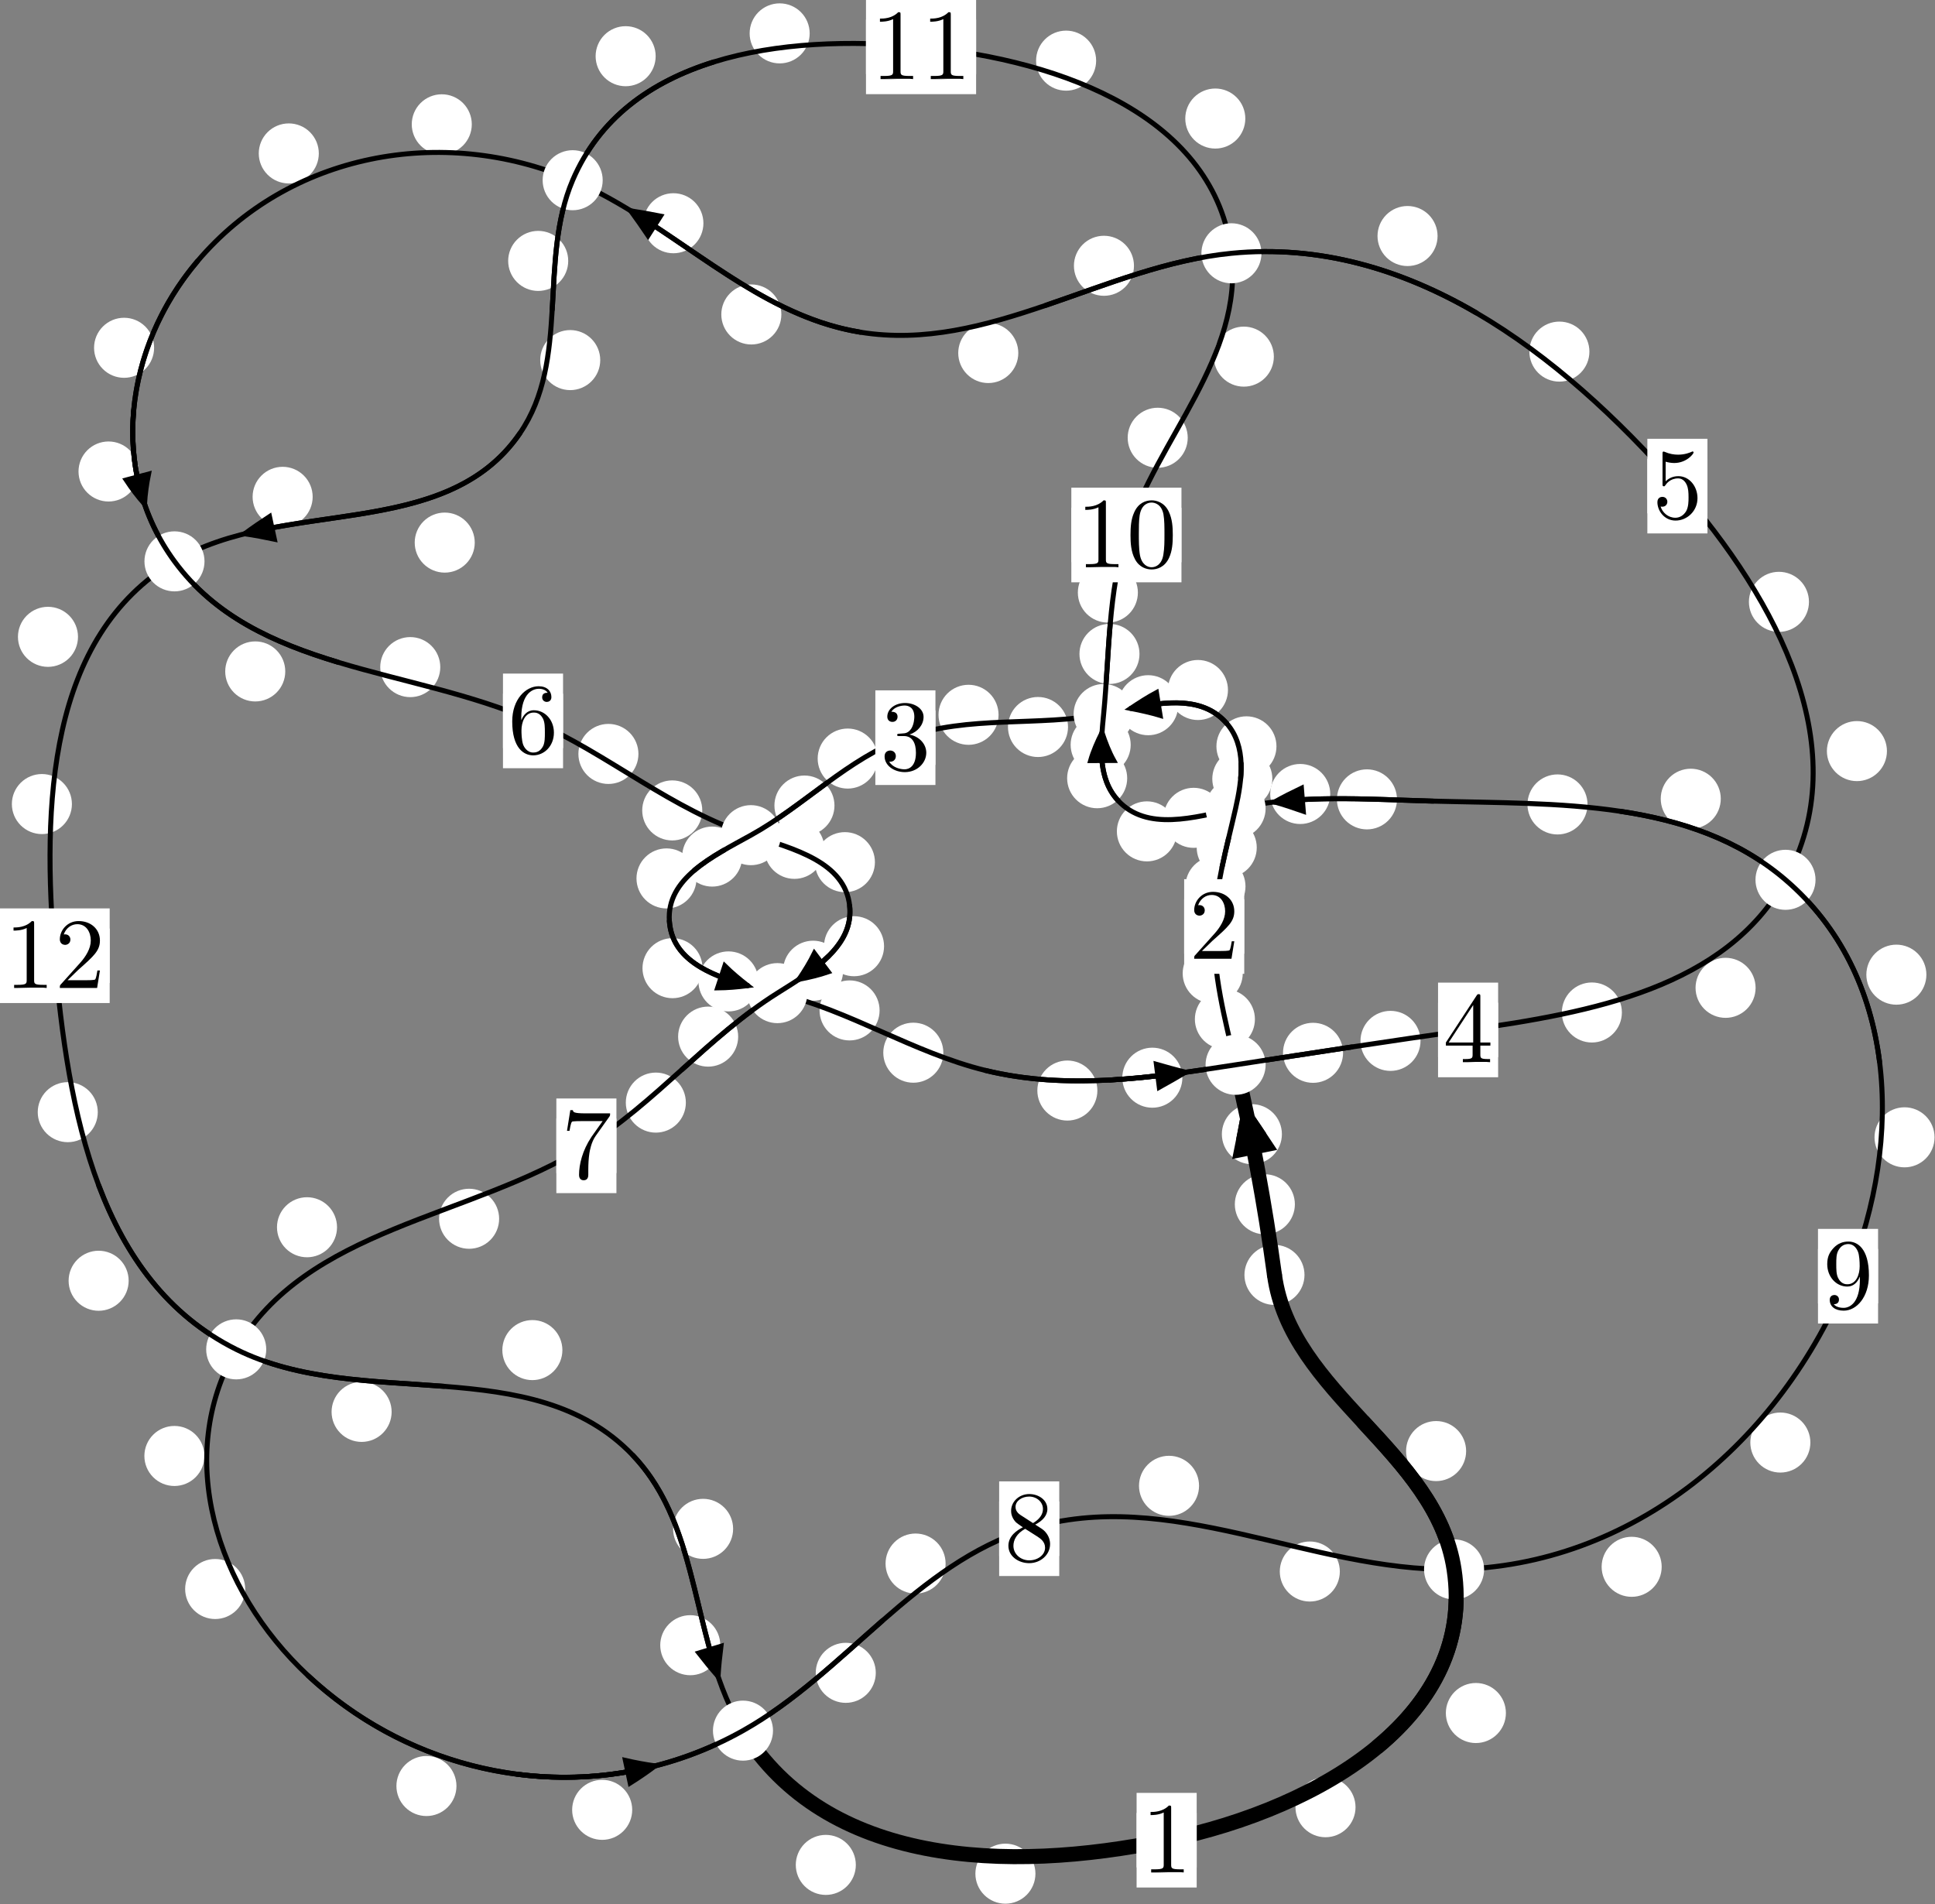 <?xml version="1.0"?>
<!-- Created by MetaPost 1.999 on 2021.07.06:0000 -->
<svg version="1.1" xmlns="http://www.w3.org/2000/svg" xmlns:xlink="http://www.w3.org/1999/xlink" width="192.623" height="189.559" viewBox="0 0 192.623 189.559">
<rect x="0" y="0" width="192.623" height="189.559" fill="#808080" stroke="none"/>
<!-- Original BoundingBox: -123.043396 -83.511154 69.579224 106.047775 -->
  <defs>
    <g transform="scale(0.01,0.01)" id="GLYPHcmr10_48">
      <path style="fill-rule: evenodd;" d="M460 -320C460 -400,455 -480,420 -554C374 -650,292 -666,250 -666C190 -666,117 -640,76 -547C44 -478,39 -400,39 -320C39 -245,43 -155,84 -79C127 2,200 22,249 22C303 22,379 1,423 -94C455 -163,460 -241,460 -320M249 -0C210 -0,151 -25,133 -121C122 -181,122 -273,122 -332C122 -396,122 -462,130 -516C149 -635,224 -644,249 -644C282 -644,348 -626,367 -527C377 -471,377 -395,377 -332C377 -257,377 -189,366 -125C351 -30,294 -0,249 -0"></path>
    </g>
    <g transform="scale(0.01,0.01)" id="GLYPHcmr10_49">
      <path style="fill-rule: evenodd;" d="M294 -640C294 -664,294 -666,271 -666C209 -602,121 -602,89 -602L89 -571C109 -571,168 -571,220 -597L220 -79C220 -43,217 -31,127 -31L95 -31L95 -0L257 -0L130 -3L217 -3L257 -3L297 -3L384 -3L419 -0L419 -31L387 -31C297 -31,294 -42,294 -79"></path>
    </g>
    <g transform="scale(0.01,0.01)" id="GLYPHcmr10_50">
      <path style="fill-rule: evenodd;" d="M127 -77L233 -180C389 -318,449 -372,449 -472C449 -586,359 -666,237 -666C124 -666,50 -574,50 -485C50 -429,100 -429,103 -429C120 -429,155 -441,155 -482C155 -508,137 -534,102 -534C94 -534,92 -534,89 -533C112 -598,166 -635,224 -635C315 -635,358 -554,358 -472C358 -392,308 -313,253 -251L61 -37C50 -26,50 -24,50 -0L421 -0L449 -174L424 -174C419 -144,412 -100,402 -85C395 -77,329 -77,307 -77"></path>
    </g>
    <g transform="scale(0.01,0.01)" id="GLYPHcmr10_51">
      <path style="fill-rule: evenodd;" d="M290 -352C372 -379,430 -449,430 -528C430 -610,342 -666,246 -666C145 -666,69 -606,69 -530C69 -497,91 -478,120 -478C151 -478,171 -500,171 -529C171 -579,124 -579,109 -579C140 -628,206 -641,242 -641C283 -641,338 -619,338 -529C338 -517,336 -459,310 -415C280 -367,246 -364,221 -363C213 -362,189 -360,182 -360C174 -359,167 -358,167 -348C167 -337,174 -337,191 -337L235 -337C317 -337,354 -269,354 -171C354 -35,285 -6,241 -6C198 -6,123 -23,88 -82C123 -77,154 -99,154 -137C154 -173,127 -193,98 -193C74 -193,42 -179,42 -135C42 -44,135 22,244 22C366 22,457 -69,457 -171C457 -253,394 -331,290 -352"></path>
    </g>
    <g transform="scale(0.01,0.01)" id="GLYPHcmr10_52">
      <path style="fill-rule: evenodd;" d="M294 -165L294 -78C294 -42,292 -31,218 -31L197 -31L197 -0L332 -0L238 -3L290 -3L332 -3L374 -3L427 -3L468 -0L468 -31L447 -31C373 -31,371 -42,371 -78L371 -165L471 -165L471 -196L371 -196L371 -651C371 -671,371 -677,355 -677C346 -677,343 -677,335 -665L28 -196L28 -165M300 -196L56 -196L300 -569"></path>
    </g>
    <g transform="scale(0.01,0.01)" id="GLYPHcmr10_53">
      <path style="fill-rule: evenodd;" d="M449 -201C449 -320,367 -420,259 -420C211 -420,168 -404,132 -369L132 -564C152 -558,185 -551,217 -551C340 -551,410 -642,410 -655C410 -661,407 -666,400 -666C399 -666,397 -666,392 -663C372 -654,323 -634,256 -634C216 -634,170 -641,123 -662C115 -665,113 -665,111 -665C101 -665,101 -657,101 -641L101 -345C101 -327,101 -319,115 -319C122 -319,124 -322,128 -328C139 -344,176 -398,257 -398C309 -398,334 -352,342 -334C358 -297,360 -258,360 -208C360 -173,360 -113,336 -71C312 -32,275 -6,229 -6C156 -6,99 -59,82 -118C85 -117,88 -116,99 -116C132 -116,149 -141,149 -165C149 -189,132 -214,99 -214C85 -214,50 -207,50 -161C50 -75,119 22,231 22C347 22,449 -74,449 -201"></path>
    </g>
    <g transform="scale(0.01,0.01)" id="GLYPHcmr10_54">
      <path style="fill-rule: evenodd;" d="M132 -328L132 -352C132 -605,256 -641,307 -641C331 -641,373 -635,395 -601C380 -601,340 -601,340 -556C340 -525,364 -510,386 -510C402 -510,432 -519,432 -558C432 -618,388 -666,305 -666C177 -666,42 -537,42 -316C42 -49,158 22,251 22C362 22,457 -72,457 -204C457 -331,368 -427,257 -427C189 -427,152 -376,132 -328M251 -6C188 -6,158 -66,152 -81C134 -128,134 -208,134 -226C134 -304,166 -404,256 -404C272 -404,318 -404,349 -342C367 -305,367 -254,367 -205C367 -157,367 -107,350 -71C320 -11,274 -6,251 -6"></path>
    </g>
    <g transform="scale(0.01,0.01)" id="GLYPHcmr10_55">
      <path style="fill-rule: evenodd;" d="M476 -609C485 -621,485 -623,485 -644L242 -644C120 -644,118 -657,114 -676L89 -676L56 -470L81 -470C84 -486,93 -549,106 -561C113 -567,191 -567,204 -567L411 -567C400 -551,321 -442,299 -409C209 -274,176 -135,176 -33C176 -23,176 22,222 22C268 22,268 -23,268 -33L268 -84C268 -139,271 -194,279 -248C283 -271,297 -357,341 -419"></path>
    </g>
    <g transform="scale(0.01,0.01)" id="GLYPHcmr10_56">
      <path style="fill-rule: evenodd;" d="M163 -457C117 -487,113 -521,113 -538C113 -599,178 -641,249 -641C322 -641,386 -589,386 -517C386 -460,347 -412,287 -377M309 -362C381 -399,430 -451,430 -517C430 -609,341 -666,250 -666C150 -666,69 -592,69 -499C69 -481,71 -436,113 -389C124 -377,161 -352,186 -335C128 -306,42 -250,42 -151C42 -45,144 22,249 22C362 22,457 -61,457 -168C457 -204,446 -249,408 -291C389 -312,373 -322,309 -362M209 -320L332 -242C360 -223,407 -193,407 -132C407 -58,332 -6,250 -6C164 -6,92 -68,92 -151C92 -209,124 -273,209 -320"></path>
    </g>
    <g transform="scale(0.01,0.01)" id="GLYPHcmr10_57">
      <path style="fill-rule: evenodd;" d="M367 -318L367 -286C367 -52,263 -6,205 -6C188 -6,134 -8,107 -42C151 -42,159 -71,159 -88C159 -119,135 -134,113 -134C97 -134,67 -125,67 -86C67 -19,121 22,206 22C335 22,457 -114,457 -329C457 -598,342 -666,253 -666C198 -666,149 -648,106 -603C65 -558,42 -516,42 -441C42 -316,130 -218,242 -218C303 -218,344 -260,367 -318M243 -241C227 -241,181 -241,150 -304C132 -341,132 -391,132 -440C132 -494,132 -541,153 -578C180 -628,218 -641,253 -641C299 -641,332 -607,349 -562C361 -530,365 -467,365 -421C365 -338,331 -241,243 -241"></path>
    </g>
  </defs>
  <path d="M128.901 119.887C128.901 119.094,128.586 118.334,128.025 117.773C127.465 117.213,126.705 116.898,125.912 116.898C125.119 116.898,124.359 117.213,123.799 117.773C123.238 118.334,122.923 119.094,122.923 119.887C122.923 120.679,123.238 121.44,123.799 122C124.359 122.56,125.119 122.875,125.912 122.875C126.705 122.875,127.465 122.56,128.025 122C128.586 121.44,128.901 120.679,128.901 119.887Z" style="fill: rgb(100%,100%,100%);stroke: none;"></path>
  <path d="M129.858 126.916C129.858 126.124,129.543 125.363,128.982 124.803C128.422 124.242,127.662 123.927,126.869 123.927C126.076 123.927,125.316 124.242,124.756 124.803C124.195 125.363,123.88 126.124,123.88 126.916C123.88 127.709,124.195 128.469,124.756 129.03C125.316 129.59,126.076 129.905,126.869 129.905C127.662 129.905,128.422 129.59,128.982 129.03C129.543 128.469,129.858 127.709,129.858 126.916Z" style="fill: rgb(100%,100%,100%);stroke: none;"></path>
  <path d="M124.923 101.459C124.923 100.667,124.608 99.906,124.048 99.346C123.487 98.786,122.727 98.471,121.934 98.471C121.142 98.471,120.382 98.786,119.821 99.346C119.261 99.906,118.946 100.667,118.946 101.459C118.946 102.252,119.261 103.012,119.821 103.573C120.382 104.133,121.142 104.448,121.934 104.448C122.727 104.448,123.487 104.133,124.048 103.573C124.608 103.012,124.923 102.252,124.923 101.459Z" style="fill: rgb(100%,100%,100%);stroke: none;"></path>
  <path d="M127.61 112.907C127.61 112.114,127.295 111.354,126.734 110.793C126.174 110.233,125.413 109.918,124.621 109.918C123.828 109.918,123.068 110.233,122.507 110.793C121.947 111.354,121.632 112.114,121.632 112.907C121.632 113.699,121.947 114.46,122.507 115.02C123.068 115.581,123.828 115.895,124.621 115.895C125.413 115.895,126.174 115.581,126.734 115.02C127.295 114.46,127.61 113.699,127.61 112.907Z" style="fill: rgb(100%,100%,100%);stroke: none;"></path>
  <path d="M123.985 88.239C123.985 87.446,123.67 86.686,123.11 86.125C122.549 85.565,121.789 85.25,120.996 85.25C120.204 85.25,119.444 85.565,118.883 86.125C118.323 86.686,118.008 87.446,118.008 88.239C118.008 89.031,118.323 89.791,118.883 90.352C119.444 90.912,120.204 91.227,120.996 91.227C121.789 91.227,122.549 90.912,123.11 90.352C123.67 89.791,123.985 89.031,123.985 88.239Z" style="fill: rgb(100%,100%,100%);stroke: none;"></path>
  <path d="M123.711 96.9C123.711 96.108,123.396 95.347,122.835 94.787C122.275 94.226,121.515 93.912,120.722 93.912C119.929 93.912,119.169 94.226,118.609 94.787C118.048 95.347,117.733 96.108,117.733 96.9C117.733 97.693,118.048 98.453,118.609 99.014C119.169 99.574,119.929 99.889,120.722 99.889C121.515 99.889,122.275 99.574,122.835 99.014C123.396 98.453,123.711 97.693,123.711 96.9Z" style="fill: rgb(100%,100%,100%);stroke: none;"></path>
  <path d="M126.657 77.532C126.657 76.739,126.342 75.979,125.782 75.419C125.221 74.858,124.461 74.543,123.669 74.543C122.876 74.543,122.116 74.858,121.555 75.419C120.995 75.979,120.68 76.739,120.68 77.532C120.68 78.325,120.995 79.085,121.555 79.645C122.116 80.206,122.876 80.521,123.669 80.521C124.461 80.521,125.221 80.206,125.782 79.645C126.342 79.085,126.657 78.325,126.657 77.532Z" style="fill: rgb(100%,100%,100%);stroke: none;"></path>
  <path d="M125.106 84.371C125.106 83.579,124.791 82.819,124.23 82.258C123.67 81.698,122.91 81.383,122.117 81.383C121.324 81.383,120.564 81.698,120.004 82.258C119.443 82.819,119.128 83.579,119.128 84.371C119.128 85.164,119.443 85.924,120.004 86.485C120.564 87.045,121.324 87.36,122.117 87.36C122.91 87.36,123.67 87.045,124.23 86.485C124.791 85.924,125.106 85.164,125.106 84.371Z" style="fill: rgb(100%,100%,100%);stroke: none;"></path>
  <path d="M122.24 68.689C122.24 67.896,121.925 67.136,121.364 66.575C120.804 66.015,120.043 65.7,119.251 65.7C118.458 65.7,117.698 66.015,117.137 66.575C116.577 67.136,116.262 67.896,116.262 68.689C116.262 69.481,116.577 70.241,117.137 70.802C117.698 71.362,118.458 71.677,119.251 71.677C120.043 71.677,120.804 71.362,121.364 70.802C121.925 70.241,122.24 69.481,122.24 68.689Z" style="fill: rgb(100%,100%,100%);stroke: none;"></path>
  <path d="M127.068 74.297C127.068 73.504,126.753 72.744,126.193 72.183C125.632 71.623,124.872 71.308,124.08 71.308C123.287 71.308,122.527 71.623,121.966 72.183C121.406 72.744,121.091 73.504,121.091 74.297C121.091 75.089,121.406 75.849,121.966 76.41C122.527 76.97,123.287 77.285,124.08 77.285C124.872 77.285,125.632 76.97,126.193 76.41C126.753 75.849,127.068 75.089,127.068 74.297Z" style="fill: rgb(100%,100%,100%);stroke: none;"></path>
  <path d="M106.318 72.373C106.318 71.58,106.003 70.82,105.443 70.259C104.882 69.699,104.122 69.384,103.329 69.384C102.537 69.384,101.777 69.699,101.216 70.259C100.656 70.82,100.341 71.58,100.341 72.373C100.341 73.165,100.656 73.925,101.216 74.486C101.777 75.046,102.537 75.361,103.329 75.361C104.122 75.361,104.882 75.046,105.443 74.486C106.003 73.925,106.318 73.165,106.318 72.373Z" style="fill: rgb(100%,100%,100%);stroke: none;"></path>
  <path d="M117.286 70.203C117.286 69.41,116.971 68.65,116.41 68.09C115.85 67.529,115.09 67.214,114.297 67.214C113.504 67.214,112.744 67.529,112.184 68.09C111.623 68.65,111.308 69.41,111.308 70.203C111.308 70.996,111.623 71.756,112.184 72.316C112.744 72.877,113.504 73.192,114.297 73.192C115.09 73.192,115.85 72.877,116.41 72.316C116.971 71.756,117.286 70.996,117.286 70.203Z" style="fill: rgb(100%,100%,100%);stroke: none;"></path>
  <path d="M87.374 75.515C87.374 74.722,87.059 73.962,86.499 73.401C85.938 72.841,85.178 72.526,84.386 72.526C83.593 72.526,82.833 72.841,82.272 73.401C81.712 73.962,81.397 74.722,81.397 75.515C81.397 76.307,81.712 77.067,82.272 77.628C82.833 78.188,83.593 78.503,84.386 78.503C85.178 78.503,85.938 78.188,86.499 77.628C87.059 77.067,87.374 76.307,87.374 75.515Z" style="fill: rgb(100%,100%,100%);stroke: none;"></path>
  <path d="M99.403 71.157C99.403 70.365,99.088 69.605,98.528 69.044C97.967 68.484,97.207 68.169,96.415 68.169C95.622 68.169,94.862 68.484,94.301 69.044C93.741 69.605,93.426 70.365,93.426 71.157C93.426 71.95,93.741 72.71,94.301 73.271C94.862 73.831,95.622 74.146,96.415 74.146C97.207 74.146,97.967 73.831,98.528 73.271C99.088 72.71,99.403 71.95,99.403 71.157Z" style="fill: rgb(100%,100%,100%);stroke: none;"></path>
  <path d="M73.885 85.271C73.885 84.479,73.57 83.718,73.01 83.158C72.45 82.597,71.689 82.283,70.897 82.283C70.104 82.283,69.344 82.597,68.783 83.158C68.223 83.718,67.908 84.479,67.908 85.271C67.908 86.064,68.223 86.824,68.783 87.385C69.344 87.945,70.104 88.26,70.897 88.26C71.689 88.26,72.45 87.945,73.01 87.385C73.57 86.824,73.885 86.064,73.885 85.271Z" style="fill: rgb(100%,100%,100%);stroke: none;"></path>
  <path d="M83.069 80.192C83.069 79.399,82.754 78.639,82.193 78.079C81.633 77.518,80.873 77.203,80.08 77.203C79.287 77.203,78.527 77.518,77.967 78.079C77.406 78.639,77.091 79.399,77.091 80.192C77.091 80.985,77.406 81.745,77.967 82.305C78.527 82.866,79.287 83.181,80.08 83.181C80.873 83.181,81.633 82.866,82.193 82.305C82.754 81.745,83.069 80.985,83.069 80.192Z" style="fill: rgb(100%,100%,100%);stroke: none;"></path>
  <path d="M69.935 96.381C69.935 95.588,69.62 94.828,69.06 94.267C68.499 93.707,67.739 93.392,66.947 93.392C66.154 93.392,65.394 93.707,64.833 94.267C64.273 94.828,63.958 95.588,63.958 96.381C63.958 97.173,64.273 97.933,64.833 98.494C65.394 99.054,66.154 99.369,66.947 99.369C67.739 99.369,68.499 99.054,69.06 98.494C69.62 97.933,69.935 97.173,69.935 96.381Z" style="fill: rgb(100%,100%,100%);stroke: none;"></path>
  <path d="M69.338 87.446C69.338 86.653,69.023 85.893,68.462 85.333C67.902 84.772,67.142 84.457,66.349 84.457C65.556 84.457,64.796 84.772,64.236 85.333C63.675 85.893,63.36 86.653,63.36 87.446C63.36 88.239,63.675 88.999,64.236 89.559C64.796 90.12,65.556 90.435,66.349 90.435C67.142 90.435,67.902 90.12,68.462 89.559C69.023 88.999,69.338 88.239,69.338 87.446Z" style="fill: rgb(100%,100%,100%);stroke: none;"></path>
  <path d="M87.561 100.586C87.561 99.793,87.246 99.033,86.686 98.472C86.125 97.912,85.365 97.597,84.572 97.597C83.78 97.597,83.02 97.912,82.459 98.472C81.899 99.033,81.584 99.793,81.584 100.586C81.584 101.378,81.899 102.139,82.459 102.699C83.02 103.26,83.78 103.574,84.572 103.574C85.365 103.574,86.125 103.26,86.686 102.699C87.246 102.139,87.561 101.378,87.561 100.586Z" style="fill: rgb(100%,100%,100%);stroke: none;"></path>
  <path d="M75.505 97.698C75.505 96.906,75.19 96.145,74.63 95.585C74.07 95.025,73.309 94.71,72.517 94.71C71.724 94.71,70.964 95.025,70.403 95.585C69.843 96.145,69.528 96.906,69.528 97.698C69.528 98.491,69.843 99.251,70.403 99.812C70.964 100.372,71.724 100.687,72.517 100.687C73.309 100.687,74.07 100.372,74.63 99.812C75.19 99.251,75.505 98.491,75.505 97.698Z" style="fill: rgb(100%,100%,100%);stroke: none;"></path>
  <path d="M109.241 108.563C109.241 107.77,108.926 107.01,108.366 106.45C107.805 105.889,107.045 105.574,106.252 105.574C105.46 105.574,104.7 105.889,104.139 106.45C103.579 107.01,103.264 107.77,103.264 108.563C103.264 109.356,103.579 110.116,104.139 110.676C104.7 111.237,105.46 111.552,106.252 111.552C107.045 111.552,107.805 111.237,108.366 110.676C108.926 110.116,109.241 109.356,109.241 108.563Z" style="fill: rgb(100%,100%,100%);stroke: none;"></path>
  <path d="M93.906 104.796C93.906 104.003,93.591 103.243,93.03 102.682C92.47 102.122,91.71 101.807,90.917 101.807C90.124 101.807,89.364 102.122,88.804 102.682C88.243 103.243,87.928 104.003,87.928 104.796C87.928 105.588,88.243 106.349,88.804 106.909C89.364 107.469,90.124 107.784,90.917 107.784C91.71 107.784,92.47 107.469,93.03 106.909C93.591 106.349,93.906 105.588,93.906 104.796Z" style="fill: rgb(100%,100%,100%);stroke: none;"></path>
  <path d="M133.698 104.806C133.698 104.014,133.383 103.253,132.822 102.693C132.262 102.132,131.502 101.818,130.709 101.818C129.916 101.818,129.156 102.132,128.596 102.693C128.035 103.253,127.72 104.014,127.72 104.806C127.72 105.599,128.035 106.359,128.596 106.92C129.156 107.48,129.916 107.795,130.709 107.795C131.502 107.795,132.262 107.48,132.822 106.92C133.383 106.359,133.698 105.599,133.698 104.806Z" style="fill: rgb(100%,100%,100%);stroke: none;"></path>
  <path d="M117.701 107.283C117.701 106.491,117.386 105.731,116.825 105.17C116.265 104.61,115.505 104.295,114.712 104.295C113.919 104.295,113.159 104.61,112.599 105.17C112.038 105.731,111.723 106.491,111.723 107.283C111.723 108.076,112.038 108.836,112.599 109.397C113.159 109.957,113.919 110.272,114.712 110.272C115.505 110.272,116.265 109.957,116.825 109.397C117.386 108.836,117.701 108.076,117.701 107.283Z" style="fill: rgb(100%,100%,100%);stroke: none;"></path>
  <path d="M161.454 100.792C161.454 99.999,161.139 99.239,160.579 98.679C160.018 98.118,159.258 97.803,158.465 97.803C157.673 97.803,156.912 98.118,156.352 98.679C155.791 99.239,155.476 99.999,155.476 100.792C155.476 101.585,155.791 102.345,156.352 102.905C156.912 103.466,157.673 103.781,158.465 103.781C159.258 103.781,160.018 103.466,160.579 102.905C161.139 102.345,161.454 101.585,161.454 100.792Z" style="fill: rgb(100%,100%,100%);stroke: none;"></path>
  <path d="M141.408 103.619C141.408 102.826,141.093 102.066,140.533 101.505C139.972 100.945,139.212 100.63,138.419 100.63C137.627 100.63,136.866 100.945,136.306 101.505C135.745 102.066,135.431 102.826,135.431 103.619C135.431 104.411,135.745 105.171,136.306 105.732C136.866 106.292,137.627 106.607,138.419 106.607C139.212 106.607,139.972 106.292,140.533 105.732C141.093 105.171,141.408 104.411,141.408 103.619Z" style="fill: rgb(100%,100%,100%);stroke: none;"></path>
  <path d="M187.839 74.771C187.839 73.978,187.524 73.218,186.963 72.658C186.403 72.097,185.643 71.782,184.85 71.782C184.057 71.782,183.297 72.097,182.737 72.658C182.176 73.218,181.861 73.978,181.861 74.771C181.861 75.564,182.176 76.324,182.737 76.884C183.297 77.445,184.057 77.76,184.85 77.76C185.643 77.76,186.403 77.445,186.963 76.884C187.524 76.324,187.839 75.564,187.839 74.771Z" style="fill: rgb(100%,100%,100%);stroke: none;"></path>
  <path d="M174.764 98.338C174.764 97.545,174.449 96.785,173.889 96.224C173.328 95.664,172.568 95.349,171.775 95.349C170.983 95.349,170.223 95.664,169.662 96.224C169.102 96.785,168.787 97.545,168.787 98.338C168.787 99.13,169.102 99.89,169.662 100.451C170.223 101.011,170.983 101.326,171.775 101.326C172.568 101.326,173.328 101.011,173.889 100.451C174.449 99.89,174.764 99.13,174.764 98.338Z" style="fill: rgb(100%,100%,100%);stroke: none;"></path>
  <path d="M158.221 35.003C158.221 34.21,157.906 33.45,157.346 32.889C156.785 32.329,156.025 32.014,155.233 32.014C154.44 32.014,153.68 32.329,153.119 32.889C152.559 33.45,152.244 34.21,152.244 35.003C152.244 35.795,152.559 36.555,153.119 37.116C153.68 37.676,154.44 37.991,155.233 37.991C156.025 37.991,156.785 37.676,157.346 37.116C157.906 36.555,158.221 35.795,158.221 35.003Z" style="fill: rgb(100%,100%,100%);stroke: none;"></path>
  <path d="M180.077 59.912C180.077 59.12,179.762 58.359,179.201 57.799C178.641 57.238,177.881 56.923,177.088 56.923C176.295 56.923,175.535 57.238,174.975 57.799C174.414 58.359,174.099 59.12,174.099 59.912C174.099 60.705,174.414 61.465,174.975 62.026C175.535 62.586,176.295 62.901,177.088 62.901C177.881 62.901,178.641 62.586,179.201 62.026C179.762 61.465,180.077 60.705,180.077 59.912Z" style="fill: rgb(100%,100%,100%);stroke: none;"></path>
  <path d="M112.883 26.459C112.883 25.666,112.568 24.906,112.008 24.345C111.447 23.785,110.687 23.47,109.894 23.47C109.102 23.47,108.341 23.785,107.781 24.345C107.22 24.906,106.906 25.666,106.906 26.459C106.906 27.251,107.22 28.012,107.781 28.572C108.341 29.133,109.102 29.447,109.894 29.447C110.687 29.447,111.447 29.133,112.008 28.572C112.568 28.012,112.883 27.251,112.883 26.459Z" style="fill: rgb(100%,100%,100%);stroke: none;"></path>
  <path d="M143.105 23.497C143.105 22.704,142.79 21.944,142.229 21.383C141.669 20.823,140.908 20.508,140.116 20.508C139.323 20.508,138.563 20.823,138.002 21.383C137.442 21.944,137.127 22.704,137.127 23.497C137.127 24.289,137.442 25.049,138.002 25.61C138.563 26.17,139.323 26.485,140.116 26.485C140.908 26.485,141.669 26.17,142.229 25.61C142.79 25.049,143.105 24.289,143.105 23.497Z" style="fill: rgb(100%,100%,100%);stroke: none;"></path>
  <path d="M77.782 31.304C77.782 30.512,77.467 29.752,76.906 29.191C76.346 28.631,75.586 28.316,74.793 28.316C74 28.316,73.24 28.631,72.68 29.191C72.119 29.752,71.804 30.512,71.804 31.304C71.804 32.097,72.119 32.857,72.68 33.418C73.24 33.978,74 34.293,74.793 34.293C75.586 34.293,76.346 33.978,76.906 33.418C77.467 32.857,77.782 32.097,77.782 31.304Z" style="fill: rgb(100%,100%,100%);stroke: none;"></path>
  <path d="M101.368 35.143C101.368 34.35,101.053 33.59,100.492 33.029C99.932 32.469,99.172 32.154,98.379 32.154C97.586 32.154,96.826 32.469,96.266 33.029C95.705 33.59,95.39 34.35,95.39 35.143C95.39 35.935,95.705 36.696,96.266 37.256C96.826 37.817,97.586 38.132,98.379 38.132C99.172 38.132,99.932 37.817,100.492 37.256C101.053 36.696,101.368 35.935,101.368 35.143Z" style="fill: rgb(100%,100%,100%);stroke: none;"></path>
  <path d="M46.966 12.375C46.966 11.582,46.651 10.822,46.091 10.261C45.53 9.701,44.77 9.386,43.978 9.386C43.185 9.386,42.425 9.701,41.864 10.261C41.304 10.822,40.989 11.582,40.989 12.375C40.989 13.167,41.304 13.928,41.864 14.488C42.425 15.049,43.185 15.364,43.978 15.364C44.77 15.364,45.53 15.049,46.091 14.488C46.651 13.928,46.966 13.167,46.966 12.375Z" style="fill: rgb(100%,100%,100%);stroke: none;"></path>
  <path d="M70.023 22.223C70.023 21.431,69.708 20.671,69.148 20.11C68.587 19.55,67.827 19.235,67.034 19.235C66.242 19.235,65.482 19.55,64.921 20.11C64.361 20.671,64.046 21.431,64.046 22.223C64.046 23.016,64.361 23.776,64.921 24.337C65.482 24.897,66.242 25.212,67.034 25.212C67.827 25.212,68.587 24.897,69.148 24.337C69.708 23.776,70.023 23.016,70.023 22.223Z" style="fill: rgb(100%,100%,100%);stroke: none;"></path>
  <path d="M15.341 34.622C15.341 33.829,15.027 33.069,14.466 32.509C13.906 31.948,13.145 31.633,12.353 31.633C11.56 31.633,10.8 31.948,10.239 32.509C9.679 33.069,9.364 33.829,9.364 34.622C9.364 35.415,9.679 36.175,10.239 36.735C10.8 37.296,11.56 37.611,12.353 37.611C13.145 37.611,13.906 37.296,14.466 36.735C15.027 36.175,15.341 35.415,15.341 34.622Z" style="fill: rgb(100%,100%,100%);stroke: none;"></path>
  <path d="M31.737 15.274C31.737 14.481,31.422 13.721,30.861 13.16C30.301 12.6,29.541 12.285,28.748 12.285C27.955 12.285,27.195 12.6,26.635 13.16C26.074 13.721,25.759 14.481,25.759 15.274C25.759 16.066,26.074 16.827,26.635 17.387C27.195 17.947,27.955 18.262,28.748 18.262C29.541 18.262,30.301 17.947,30.861 17.387C31.422 16.827,31.737 16.066,31.737 15.274Z" style="fill: rgb(100%,100%,100%);stroke: none;"></path>
  <path d="M28.397 66.84C28.397 66.047,28.083 65.287,27.522 64.727C26.962 64.166,26.201 63.851,25.409 63.851C24.616 63.851,23.856 64.166,23.295 64.727C22.735 65.287,22.42 66.047,22.42 66.84C22.42 67.633,22.735 68.393,23.295 68.953C23.856 69.514,24.616 69.829,25.409 69.829C26.201 69.829,26.962 69.514,27.522 68.953C28.083 68.393,28.397 67.633,28.397 66.84Z" style="fill: rgb(100%,100%,100%);stroke: none;"></path>
  <path d="M13.794 46.936C13.794 46.144,13.479 45.384,12.918 44.823C12.358 44.263,11.598 43.948,10.805 43.948C10.012 43.948,9.252 44.263,8.692 44.823C8.131 45.384,7.816 46.144,7.816 46.936C7.816 47.729,8.131 48.489,8.692 49.05C9.252 49.61,10.012 49.925,10.805 49.925C11.598 49.925,12.358 49.61,12.918 49.05C13.479 48.489,13.794 47.729,13.794 46.936Z" style="fill: rgb(100%,100%,100%);stroke: none;"></path>
  <path d="M63.554 75.053C63.554 74.261,63.239 73.5,62.679 72.94C62.118 72.379,61.358 72.064,60.565 72.064C59.773 72.064,59.013 72.379,58.452 72.94C57.892 73.5,57.577 74.261,57.577 75.053C57.577 75.846,57.892 76.606,58.452 77.167C59.013 77.727,59.773 78.042,60.565 78.042C61.358 78.042,62.118 77.727,62.679 77.167C63.239 76.606,63.554 75.846,63.554 75.053Z" style="fill: rgb(100%,100%,100%);stroke: none;"></path>
  <path d="M43.828 66.41C43.828 65.617,43.514 64.857,42.953 64.297C42.393 63.736,41.632 63.421,40.84 63.421C40.047 63.421,39.287 63.736,38.726 64.297C38.166 64.857,37.851 65.617,37.851 66.41C37.851 67.203,38.166 67.963,38.726 68.523C39.287 69.084,40.047 69.399,40.84 69.399C41.632 69.399,42.393 69.084,42.953 68.523C43.514 67.963,43.828 67.203,43.828 66.41Z" style="fill: rgb(100%,100%,100%);stroke: none;"></path>
  <path d="M82.071 84.502C82.071 83.71,81.756 82.95,81.196 82.389C80.635 81.829,79.875 81.514,79.083 81.514C78.29 81.514,77.53 81.829,76.969 82.389C76.409 82.95,76.094 83.71,76.094 84.502C76.094 85.295,76.409 86.055,76.969 86.616C77.53 87.176,78.29 87.491,79.083 87.491C79.875 87.491,80.635 87.176,81.196 86.616C81.756 86.055,82.071 85.295,82.071 84.502Z" style="fill: rgb(100%,100%,100%);stroke: none;"></path>
  <path d="M69.909 80.676C69.909 79.884,69.594 79.124,69.033 78.563C68.473 78.003,67.712 77.688,66.92 77.688C66.127 77.688,65.367 78.003,64.806 78.563C64.246 79.124,63.931 79.884,63.931 80.676C63.931 81.469,64.246 82.229,64.806 82.79C65.367 83.35,66.127 83.665,66.92 83.665C67.712 83.665,68.473 83.35,69.033 82.79C69.594 82.229,69.909 81.469,69.909 80.676Z" style="fill: rgb(100%,100%,100%);stroke: none;"></path>
  <path d="M88.005 94.196C88.005 93.403,87.69 92.643,87.13 92.082C86.569 91.522,85.809 91.207,85.016 91.207C84.224 91.207,83.464 91.522,82.903 92.082C82.343 92.643,82.028 93.403,82.028 94.196C82.028 94.988,82.343 95.749,82.903 96.309C83.464 96.869,84.224 97.184,85.016 97.184C85.809 97.184,86.569 96.869,87.13 96.309C87.69 95.749,88.005 94.988,88.005 94.196Z" style="fill: rgb(100%,100%,100%);stroke: none;"></path>
  <path d="M87.096 85.827C87.096 85.034,86.781 84.274,86.22 83.714C85.66 83.153,84.9 82.838,84.107 82.838C83.314 82.838,82.554 83.153,81.994 83.714C81.433 84.274,81.118 85.034,81.118 85.827C81.118 86.62,81.433 87.38,81.994 87.94C82.554 88.501,83.314 88.816,84.107 88.816C84.9 88.816,85.66 88.501,86.22 87.94C86.781 87.38,87.096 86.62,87.096 85.827Z" style="fill: rgb(100%,100%,100%);stroke: none;"></path>
  <path d="M73.482 103.194C73.482 102.401,73.167 101.641,72.606 101.081C72.046 100.52,71.286 100.205,70.493 100.205C69.7 100.205,68.94 100.52,68.38 101.081C67.819 101.641,67.504 102.401,67.504 103.194C67.504 103.987,67.819 104.747,68.38 105.307C68.94 105.868,69.7 106.183,70.493 106.183C71.286 106.183,72.046 105.868,72.606 105.307C73.167 104.747,73.482 103.987,73.482 103.194Z" style="fill: rgb(100%,100%,100%);stroke: none;"></path>
  <path d="M83.93 96.633C83.93 95.841,83.615 95.081,83.055 94.52C82.494 93.96,81.734 93.645,80.941 93.645C80.149 93.645,79.388 93.96,78.828 94.52C78.267 95.081,77.953 95.841,77.953 96.633C77.953 97.426,78.267 98.186,78.828 98.747C79.388 99.307,80.149 99.622,80.941 99.622C81.734 99.622,82.494 99.307,83.055 98.747C83.615 98.186,83.93 97.426,83.93 96.633Z" style="fill: rgb(100%,100%,100%);stroke: none;"></path>
  <path d="M49.687 121.326C49.687 120.534,49.372 119.773,48.811 119.213C48.251 118.652,47.491 118.338,46.698 118.338C45.905 118.338,45.145 118.652,44.585 119.213C44.024 119.773,43.709 120.534,43.709 121.326C43.709 122.119,44.024 122.879,44.585 123.44C45.145 124,45.905 124.315,46.698 124.315C47.491 124.315,48.251 124,48.811 123.44C49.372 122.879,49.687 122.119,49.687 121.326Z" style="fill: rgb(100%,100%,100%);stroke: none;"></path>
  <path d="M68.275 109.763C68.275 108.97,67.96 108.21,67.4 107.65C66.839 107.089,66.079 106.774,65.287 106.774C64.494 106.774,63.734 107.089,63.173 107.65C62.613 108.21,62.298 108.97,62.298 109.763C62.298 110.556,62.613 111.316,63.173 111.876C63.734 112.437,64.494 112.752,65.287 112.752C66.079 112.752,66.839 112.437,67.4 111.876C67.96 111.316,68.275 110.556,68.275 109.763Z" style="fill: rgb(100%,100%,100%);stroke: none;"></path>
  <path d="M20.35 144.939C20.35 144.147,20.035 143.387,19.474 142.826C18.914 142.266,18.154 141.951,17.361 141.951C16.568 141.951,15.808 142.266,15.248 142.826C14.687 143.387,14.372 144.147,14.372 144.939C14.372 145.732,14.687 146.492,15.248 147.053C15.808 147.613,16.568 147.928,17.361 147.928C18.154 147.928,18.914 147.613,19.474 147.053C20.035 146.492,20.35 145.732,20.35 144.939Z" style="fill: rgb(100%,100%,100%);stroke: none;"></path>
  <path d="M33.55 122.171C33.55 121.379,33.235 120.619,32.675 120.058C32.115 119.498,31.354 119.183,30.562 119.183C29.769 119.183,29.009 119.498,28.448 120.058C27.888 120.619,27.573 121.379,27.573 122.171C27.573 122.964,27.888 123.724,28.448 124.285C29.009 124.845,29.769 125.16,30.562 125.16C31.354 125.16,32.115 124.845,32.675 124.285C33.235 123.724,33.55 122.964,33.55 122.171Z" style="fill: rgb(100%,100%,100%);stroke: none;"></path>
  <path d="M45.439 177.796C45.439 177.003,45.124 176.243,44.564 175.683C44.003 175.122,43.243 174.807,42.451 174.807C41.658 174.807,40.898 175.122,40.337 175.683C39.777 176.243,39.462 177.003,39.462 177.796C39.462 178.589,39.777 179.349,40.337 179.909C40.898 180.47,41.658 180.785,42.451 180.785C43.243 180.785,44.003 180.47,44.564 179.909C45.124 179.349,45.439 178.589,45.439 177.796Z" style="fill: rgb(100%,100%,100%);stroke: none;"></path>
  <path d="M24.408 158.184C24.408 157.391,24.093 156.631,23.533 156.07C22.972 155.51,22.212 155.195,21.419 155.195C20.627 155.195,19.867 155.51,19.306 156.07C18.746 156.631,18.431 157.391,18.431 158.184C18.431 158.976,18.746 159.737,19.306 160.297C19.867 160.858,20.627 161.173,21.419 161.173C22.212 161.173,22.972 160.858,23.533 160.297C24.093 159.737,24.408 158.976,24.408 158.184Z" style="fill: rgb(100%,100%,100%);stroke: none;"></path>
  <path d="M87.182 166.528C87.182 165.736,86.867 164.975,86.307 164.415C85.747 163.854,84.986 163.539,84.194 163.539C83.401 163.539,82.641 163.854,82.08 164.415C81.52 164.975,81.205 165.736,81.205 166.528C81.205 167.321,81.52 168.081,82.08 168.642C82.641 169.202,83.401 169.517,84.194 169.517C84.986 169.517,85.747 169.202,86.307 168.642C86.867 168.081,87.182 167.321,87.182 166.528Z" style="fill: rgb(100%,100%,100%);stroke: none;"></path>
  <path d="M62.934 180.168C62.934 179.375,62.619 178.615,62.058 178.054C61.498 177.494,60.738 177.179,59.945 177.179C59.152 177.179,58.392 177.494,57.832 178.054C57.271 178.615,56.956 179.375,56.956 180.168C56.956 180.96,57.271 181.72,57.832 182.281C58.392 182.841,59.152 183.156,59.945 183.156C60.738 183.156,61.498 182.841,62.058 182.281C62.619 181.72,62.934 180.96,62.934 180.168Z" style="fill: rgb(100%,100%,100%);stroke: none;"></path>
  <path d="M119.362 147.911C119.362 147.118,119.047 146.358,118.486 145.798C117.926 145.237,117.166 144.922,116.373 144.922C115.58 144.922,114.82 145.237,114.26 145.798C113.699 146.358,113.384 147.118,113.384 147.911C113.384 148.704,113.699 149.464,114.26 150.024C114.82 150.585,115.58 150.9,116.373 150.9C117.166 150.9,117.926 150.585,118.486 150.024C119.047 149.464,119.362 148.704,119.362 147.911Z" style="fill: rgb(100%,100%,100%);stroke: none;"></path>
  <path d="M94.132 155.65C94.132 154.857,93.817 154.097,93.256 153.537C92.696 152.976,91.935 152.661,91.143 152.661C90.35 152.661,89.59 152.976,89.029 153.537C88.469 154.097,88.154 154.857,88.154 155.65C88.154 156.443,88.469 157.203,89.029 157.763C89.59 158.324,90.35 158.639,91.143 158.639C91.935 158.639,92.696 158.324,93.256 157.763C93.817 157.203,94.132 156.443,94.132 155.65Z" style="fill: rgb(100%,100%,100%);stroke: none;"></path>
  <path d="M165.416 155.974C165.416 155.181,165.101 154.421,164.54 153.86C163.98 153.3,163.22 152.985,162.427 152.985C161.634 152.985,160.874 153.3,160.314 153.86C159.753 154.421,159.438 155.181,159.438 155.974C159.438 156.766,159.753 157.527,160.314 158.087C160.874 158.647,161.634 158.962,162.427 158.962C163.22 158.962,163.98 158.647,164.54 158.087C165.101 157.527,165.416 156.766,165.416 155.974Z" style="fill: rgb(100%,100%,100%);stroke: none;"></path>
  <path d="M133.376 156.442C133.376 155.65,133.061 154.89,132.501 154.329C131.94 153.769,131.18 153.454,130.387 153.454C129.595 153.454,128.835 153.769,128.274 154.329C127.714 154.89,127.399 155.65,127.399 156.442C127.399 157.235,127.714 157.995,128.274 158.556C128.835 159.116,129.595 159.431,130.387 159.431C131.18 159.431,131.94 159.116,132.501 158.556C133.061 157.995,133.376 157.235,133.376 156.442Z" style="fill: rgb(100%,100%,100%);stroke: none;"></path>
  <path d="M192.579 113.219C192.579 112.426,192.264 111.666,191.704 111.106C191.143 110.545,190.383 110.23,189.59 110.23C188.798 110.23,188.038 110.545,187.477 111.106C186.917 111.666,186.602 112.426,186.602 113.219C186.602 114.012,186.917 114.772,187.477 115.332C188.038 115.893,188.798 116.208,189.59 116.208C190.383 116.208,191.143 115.893,191.704 115.332C192.264 114.772,192.579 114.012,192.579 113.219Z" style="fill: rgb(100%,100%,100%);stroke: none;"></path>
  <path d="M180.217 143.603C180.217 142.811,179.902 142.051,179.341 141.49C178.781 140.93,178.021 140.615,177.228 140.615C176.435 140.615,175.675 140.93,175.115 141.49C174.554 142.051,174.239 142.811,174.239 143.603C174.239 144.396,174.554 145.156,175.115 145.717C175.675 146.277,176.435 146.592,177.228 146.592C178.021 146.592,178.781 146.277,179.341 145.717C179.902 145.156,180.217 144.396,180.217 143.603Z" style="fill: rgb(100%,100%,100%);stroke: none;"></path>
  <path d="M171.298 79.514C171.298 78.721,170.983 77.961,170.423 77.4C169.862 76.84,169.102 76.525,168.31 76.525C167.517 76.525,166.757 76.84,166.196 77.4C165.636 77.961,165.321 78.721,165.321 79.514C165.321 80.306,165.636 81.067,166.196 81.627C166.757 82.187,167.517 82.502,168.31 82.502C169.102 82.502,169.862 82.187,170.423 81.627C170.983 81.067,171.298 80.306,171.298 79.514Z" style="fill: rgb(100%,100%,100%);stroke: none;"></path>
  <path d="M191.766 97.028C191.766 96.235,191.451 95.475,190.891 94.914C190.33 94.354,189.57 94.039,188.778 94.039C187.985 94.039,187.225 94.354,186.664 94.914C186.104 95.475,185.789 96.235,185.789 97.028C185.789 97.82,186.104 98.58,186.664 99.141C187.225 99.701,187.985 100.016,188.778 100.016C189.57 100.016,190.33 99.701,190.891 99.141C191.451 98.58,191.766 97.82,191.766 97.028Z" style="fill: rgb(100%,100%,100%);stroke: none;"></path>
  <path d="M139.065 79.576C139.065 78.784,138.75 78.023,138.189 77.463C137.629 76.902,136.868 76.588,136.076 76.588C135.283 76.588,134.523 76.902,133.962 77.463C133.402 78.023,133.087 78.784,133.087 79.576C133.087 80.369,133.402 81.129,133.962 81.69C134.523 82.25,135.283 82.565,136.076 82.565C136.868 82.565,137.629 82.25,138.189 81.69C138.75 81.129,139.065 80.369,139.065 79.576Z" style="fill: rgb(100%,100%,100%);stroke: none;"></path>
  <path d="M158.032 80.081C158.032 79.288,157.717 78.528,157.157 77.967C156.597 77.407,155.836 77.092,155.044 77.092C154.251 77.092,153.491 77.407,152.93 77.967C152.37 78.528,152.055 79.288,152.055 80.081C152.055 80.873,152.37 81.634,152.93 82.194C153.491 82.755,154.251 83.07,155.044 83.07C155.836 83.07,156.597 82.755,157.157 82.194C157.717 81.634,158.032 80.873,158.032 80.081Z" style="fill: rgb(100%,100%,100%);stroke: none;"></path>
  <path d="M121.811 81.414C121.811 80.621,121.496 79.861,120.936 79.301C120.375 78.74,119.615 78.425,118.822 78.425C118.03 78.425,117.27 78.74,116.709 79.301C116.149 79.861,115.834 80.621,115.834 81.414C115.834 82.207,116.149 82.967,116.709 83.527C117.27 84.088,118.03 84.403,118.822 84.403C119.615 84.403,120.375 84.088,120.936 83.527C121.496 82.967,121.811 82.207,121.811 81.414Z" style="fill: rgb(100%,100%,100%);stroke: none;"></path>
  <path d="M132.422 79.04C132.422 78.248,132.107 77.487,131.547 76.927C130.986 76.367,130.226 76.052,129.433 76.052C128.641 76.052,127.88 76.367,127.32 76.927C126.76 77.487,126.445 78.248,126.445 79.04C126.445 79.833,126.76 80.593,127.32 81.154C127.88 81.714,128.641 82.029,129.433 82.029C130.226 82.029,130.986 81.714,131.547 81.154C132.107 80.593,132.422 79.833,132.422 79.04Z" style="fill: rgb(100%,100%,100%);stroke: none;"></path>
  <path d="M112.208 77.471C112.208 76.678,111.893 75.918,111.332 75.358C110.772 74.797,110.012 74.482,109.219 74.482C108.426 74.482,107.666 74.797,107.106 75.358C106.545 75.918,106.23 76.678,106.23 77.471C106.23 78.264,106.545 79.024,107.106 79.584C107.666 80.145,108.426 80.46,109.219 80.46C110.012 80.46,110.772 80.145,111.332 79.584C111.893 79.024,112.208 78.264,112.208 77.471Z" style="fill: rgb(100%,100%,100%);stroke: none;"></path>
  <path d="M117.159 82.762C117.159 81.969,116.844 81.209,116.283 80.649C115.723 80.088,114.963 79.773,114.17 79.773C113.377 79.773,112.617 80.088,112.057 80.649C111.496 81.209,111.181 81.969,111.181 82.762C111.181 83.555,111.496 84.315,112.057 84.875C112.617 85.436,113.377 85.751,114.17 85.751C114.963 85.751,115.723 85.436,116.283 84.875C116.844 84.315,117.159 83.555,117.159 82.762Z" style="fill: rgb(100%,100%,100%);stroke: none;"></path>
  <path d="M113.433 65.099C113.433 64.306,113.118 63.546,112.558 62.986C111.997 62.425,111.237 62.11,110.444 62.11C109.652 62.11,108.892 62.425,108.331 62.986C107.771 63.546,107.456 64.306,107.456 65.099C107.456 65.892,107.771 66.652,108.331 67.212C108.892 67.773,109.652 68.088,110.444 68.088C111.237 68.088,111.997 67.773,112.558 67.212C113.118 66.652,113.433 65.892,113.433 65.099Z" style="fill: rgb(100%,100%,100%);stroke: none;"></path>
  <path d="M112.557 74.145C112.557 73.352,112.242 72.592,111.681 72.031C111.121 71.471,110.361 71.156,109.568 71.156C108.775 71.156,108.015 71.471,107.455 72.031C106.894 72.592,106.579 73.352,106.579 74.145C106.579 74.937,106.894 75.697,107.455 76.258C108.015 76.818,108.775 77.133,109.568 77.133C110.361 77.133,111.121 76.818,111.681 76.258C112.242 75.697,112.557 74.937,112.557 74.145Z" style="fill: rgb(100%,100%,100%);stroke: none;"></path>
  <path d="M118.235 43.579C118.235 42.786,117.92 42.026,117.359 41.465C116.799 40.905,116.039 40.59,115.246 40.59C114.453 40.59,113.693 40.905,113.133 41.465C112.572 42.026,112.257 42.786,112.257 43.579C112.257 44.371,112.572 45.132,113.133 45.692C113.693 46.253,114.453 46.568,115.246 46.568C116.039 46.568,116.799 46.253,117.359 45.692C117.92 45.132,118.235 44.371,118.235 43.579Z" style="fill: rgb(100%,100%,100%);stroke: none;"></path>
  <path d="M113.273 58.989C113.273 58.197,112.958 57.437,112.398 56.876C111.838 56.316,111.077 56.001,110.285 56.001C109.492 56.001,108.732 56.316,108.171 56.876C107.611 57.437,107.296 58.197,107.296 58.989C107.296 59.782,107.611 60.542,108.171 61.103C108.732 61.663,109.492 61.978,110.285 61.978C111.077 61.978,111.838 61.663,112.398 61.103C112.958 60.542,113.273 59.782,113.273 58.989Z" style="fill: rgb(100%,100%,100%);stroke: none;"></path>
  <path d="M123.967 11.801C123.967 11.008,123.652 10.248,123.092 9.688C122.531 9.127,121.771 8.812,120.978 8.812C120.186 8.812,119.426 9.127,118.865 9.688C118.305 10.248,117.99 11.008,117.99 11.801C117.99 12.594,118.305 13.354,118.865 13.914C119.426 14.475,120.186 14.79,120.978 14.79C121.771 14.79,122.531 14.475,123.092 13.914C123.652 13.354,123.967 12.594,123.967 11.801Z" style="fill: rgb(100%,100%,100%);stroke: none;"></path>
  <path d="M126.808 35.503C126.808 34.71,126.493 33.95,125.932 33.389C125.372 32.829,124.612 32.514,123.819 32.514C123.026 32.514,122.266 32.829,121.706 33.389C121.145 33.95,120.83 34.71,120.83 35.503C120.83 36.295,121.145 37.055,121.706 37.616C122.266 38.176,123.026 38.491,123.819 38.491C124.612 38.491,125.372 38.176,125.932 37.616C126.493 37.055,126.808 36.295,126.808 35.503Z" style="fill: rgb(100%,100%,100%);stroke: none;"></path>
  <path d="M80.601 3.323C80.601 2.53,80.286 1.77,79.726 1.209C79.165 0.649,78.405 0.334,77.612 0.334C76.82 0.334,76.06 0.649,75.499 1.209C74.939 1.77,74.624 2.53,74.624 3.323C74.624 4.115,74.939 4.876,75.499 5.436C76.06 5.997,76.82 6.311,77.612 6.311C78.405 6.311,79.165 5.997,79.726 5.436C80.286 4.876,80.601 4.115,80.601 3.323Z" style="fill: rgb(100%,100%,100%);stroke: none;"></path>
  <path d="M109.117 6.037C109.117 5.244,108.802 4.484,108.241 3.924C107.681 3.363,106.921 3.048,106.128 3.048C105.335 3.048,104.575 3.363,104.015 3.924C103.454 4.484,103.139 5.244,103.139 6.037C103.139 6.83,103.454 7.59,104.015 8.15C104.575 8.711,105.335 9.026,106.128 9.026C106.921 9.026,107.681 8.711,108.241 8.15C108.802 7.59,109.117 6.83,109.117 6.037Z" style="fill: rgb(100%,100%,100%);stroke: none;"></path>
  <path d="M56.565 25.973C56.565 25.18,56.25 24.42,55.689 23.86C55.129 23.299,54.369 22.984,53.576 22.984C52.783 22.984,52.023 23.299,51.463 23.86C50.902 24.42,50.587 25.18,50.587 25.973C50.587 26.766,50.902 27.526,51.463 28.086C52.023 28.647,52.783 28.962,53.576 28.962C54.369 28.962,55.129 28.647,55.689 28.086C56.25 27.526,56.565 26.766,56.565 25.973Z" style="fill: rgb(100%,100%,100%);stroke: none;"></path>
  <path d="M65.269 5.595C65.269 4.802,64.955 4.042,64.394 3.481C63.834 2.921,63.073 2.606,62.281 2.606C61.488 2.606,60.728 2.921,60.167 3.481C59.607 4.042,59.292 4.802,59.292 5.595C59.292 6.387,59.607 7.148,60.167 7.708C60.728 8.269,61.488 8.584,62.281 8.584C63.073 8.584,63.834 8.269,64.394 7.708C64.955 7.148,65.269 6.387,65.269 5.595Z" style="fill: rgb(100%,100%,100%);stroke: none;"></path>
  <path d="M47.26 54.015C47.26 53.222,46.945 52.462,46.385 51.902C45.824 51.341,45.064 51.026,44.271 51.026C43.479 51.026,42.719 51.341,42.158 51.902C41.598 52.462,41.283 53.222,41.283 54.015C41.283 54.808,41.598 55.568,42.158 56.128C42.719 56.689,43.479 57.004,44.271 57.004C45.064 57.004,45.824 56.689,46.385 56.128C46.945 55.568,47.26 54.808,47.26 54.015Z" style="fill: rgb(100%,100%,100%);stroke: none;"></path>
  <path d="M59.752 35.847C59.752 35.054,59.437 34.294,58.877 33.734C58.316 33.173,57.556 32.858,56.763 32.858C55.971 32.858,55.21 33.173,54.65 33.734C54.09 34.294,53.775 35.054,53.775 35.847C53.775 36.64,54.09 37.4,54.65 37.96C55.21 38.521,55.971 38.836,56.763 38.836C57.556 38.836,58.316 38.521,58.877 37.96C59.437 37.4,59.752 36.64,59.752 35.847Z" style="fill: rgb(100%,100%,100%);stroke: none;"></path>
  <path d="M7.764 63.396C7.764 62.604,7.449 61.843,6.889 61.283C6.328 60.722,5.568 60.407,4.775 60.407C3.983 60.407,3.223 60.722,2.662 61.283C2.102 61.843,1.787 62.604,1.787 63.396C1.787 64.189,2.102 64.949,2.662 65.51C3.223 66.07,3.983 66.385,4.775 66.385C5.568 66.385,6.328 66.07,6.889 65.51C7.449 64.949,7.764 64.189,7.764 63.396Z" style="fill: rgb(100%,100%,100%);stroke: none;"></path>
  <path d="M31.125 49.459C31.125 48.666,30.81 47.906,30.249 47.346C29.689 46.785,28.929 46.47,28.136 46.47C27.343 46.47,26.583 46.785,26.023 47.346C25.462 47.906,25.147 48.666,25.147 49.459C25.147 50.252,25.462 51.012,26.023 51.572C26.583 52.133,27.343 52.448,28.136 52.448C28.929 52.448,29.689 52.133,30.249 51.572C30.81 51.012,31.125 50.252,31.125 49.459Z" style="fill: rgb(100%,100%,100%);stroke: none;"></path>
  <path d="M9.734 110.714C9.734 109.922,9.42 109.162,8.859 108.601C8.299 108.041,7.538 107.726,6.746 107.726C5.953 107.726,5.193 108.041,4.632 108.601C4.072 109.162,3.757 109.922,3.757 110.714C3.757 111.507,4.072 112.267,4.632 112.828C5.193 113.388,5.953 113.703,6.746 113.703C7.538 113.703,8.299 113.388,8.859 112.828C9.42 112.267,9.734 111.507,9.734 110.714Z" style="fill: rgb(100%,100%,100%);stroke: none;"></path>
  <path d="M7.159 80.043C7.159 79.25,6.844 78.49,6.283 77.93C5.723 77.369,4.963 77.054,4.17 77.054C3.377 77.054,2.617 77.369,2.057 77.93C1.496 78.49,1.181 79.25,1.181 80.043C1.181 80.836,1.496 81.596,2.057 82.156C2.617 82.717,3.377 83.032,4.17 83.032C4.963 83.032,5.723 82.717,6.283 82.156C6.844 81.596,7.159 80.836,7.159 80.043Z" style="fill: rgb(100%,100%,100%);stroke: none;"></path>
  <path d="M38.986 140.552C38.986 139.759,38.671 138.999,38.11 138.438C37.55 137.878,36.79 137.563,35.997 137.563C35.204 137.563,34.444 137.878,33.884 138.438C33.323 138.999,33.008 139.759,33.008 140.552C33.008 141.344,33.323 142.105,33.884 142.665C34.444 143.226,35.204 143.541,35.997 143.541C36.79 143.541,37.55 143.226,38.11 142.665C38.671 142.105,38.986 141.344,38.986 140.552Z" style="fill: rgb(100%,100%,100%);stroke: none;"></path>
  <path d="M12.808 127.498C12.808 126.705,12.493 125.945,11.932 125.384C11.372 124.824,10.612 124.509,9.819 124.509C9.026 124.509,8.266 124.824,7.706 125.384C7.145 125.945,6.83 126.705,6.83 127.498C6.83 128.29,7.145 129.05,7.706 129.611C8.266 130.171,9.026 130.486,9.819 130.486C10.612 130.486,11.372 130.171,11.932 129.611C12.493 129.05,12.808 128.29,12.808 127.498Z" style="fill: rgb(100%,100%,100%);stroke: none;"></path>
  <path d="M72.98 152.195C72.98 151.402,72.665 150.642,72.105 150.082C71.544 149.521,70.784 149.206,69.991 149.206C69.199 149.206,68.438 149.521,67.878 150.082C67.318 150.642,67.003 151.402,67.003 152.195C67.003 152.988,67.318 153.748,67.878 154.308C68.438 154.869,69.199 155.184,69.991 155.184C70.784 155.184,71.544 154.869,72.105 154.308C72.665 153.748,72.98 152.988,72.98 152.195Z" style="fill: rgb(100%,100%,100%);stroke: none;"></path>
  <path d="M55.984 134.401C55.984 133.608,55.669 132.848,55.108 132.287C54.548 131.727,53.788 131.412,52.995 131.412C52.202 131.412,51.442 131.727,50.882 132.287C50.321 132.848,50.006 133.608,50.006 134.401C50.006 135.193,50.321 135.953,50.882 136.514C51.442 137.074,52.202 137.389,52.995 137.389C53.788 137.389,54.548 137.074,55.108 136.514C55.669 135.953,55.984 135.193,55.984 134.401Z" style="fill: rgb(100%,100%,100%);stroke: none;"></path>
  <path d="M85.195 185.648C85.195 184.856,84.88 184.095,84.32 183.535C83.759 182.974,82.999 182.66,82.206 182.66C81.414 182.66,80.653 182.974,80.093 183.535C79.533 184.095,79.218 184.856,79.218 185.648C79.218 186.441,79.533 187.201,80.093 187.762C80.653 188.322,81.414 188.637,82.206 188.637C82.999 188.637,83.759 188.322,84.32 187.762C84.88 187.201,85.195 186.441,85.195 185.648Z" style="fill: rgb(100%,100%,100%);stroke: none;"></path>
  <path d="M71.703 163.778C71.703 162.985,71.388 162.225,70.827 161.665C70.267 161.104,69.507 160.789,68.714 160.789C67.921 160.789,67.161 161.104,66.601 161.665C66.04 162.225,65.725 162.985,65.725 163.778C65.725 164.571,66.04 165.331,66.601 165.891C67.161 166.452,67.921 166.767,68.714 166.767C69.507 166.767,70.267 166.452,70.827 165.891C71.388 165.331,71.703 164.571,71.703 163.778Z" style="fill: rgb(100%,100%,100%);stroke: none;"></path>
  <path d="M134.939 179.906C134.939 179.113,134.624 178.353,134.063 177.793C133.503 177.232,132.743 176.917,131.95 176.917C131.157 176.917,130.397 177.232,129.837 177.793C129.276 178.353,128.961 179.113,128.961 179.906C128.961 180.699,129.276 181.459,129.837 182.019C130.397 182.58,131.157 182.895,131.95 182.895C132.743 182.895,133.503 182.58,134.063 182.019C134.624 181.459,134.939 180.699,134.939 179.906Z" style="fill: rgb(100%,100%,100%);stroke: none;"></path>
  <path d="M103.074 186.522C103.074 185.73,102.759 184.97,102.199 184.409C101.639 183.849,100.878 183.534,100.086 183.534C99.293 183.534,98.533 183.849,97.972 184.409C97.412 184.97,97.097 185.73,97.097 186.522C97.097 187.315,97.412 188.075,97.972 188.636C98.533 189.196,99.293 189.511,100.086 189.511C100.878 189.511,101.639 189.196,102.199 188.636C102.759 188.075,103.074 187.315,103.074 186.522Z" style="fill: rgb(100%,100%,100%);stroke: none;"></path>
  <path d="M145.948 144.453C145.948 143.66,145.633 142.9,145.072 142.34C144.512 141.779,143.752 141.464,142.959 141.464C142.166 141.464,141.406 141.779,140.846 142.34C140.285 142.9,139.97 143.66,139.97 144.453C139.97 145.246,140.285 146.006,140.846 146.566C141.406 147.127,142.166 147.442,142.959 147.442C143.752 147.442,144.512 147.127,145.072 146.566C145.633 146.006,145.948 145.246,145.948 144.453Z" style="fill: rgb(100%,100%,100%);stroke: none;"></path>
  <path d="M149.908 170.529C149.908 169.736,149.593 168.976,149.032 168.416C148.472 167.855,147.712 167.54,146.919 167.54C146.126 167.54,145.366 167.855,144.806 168.416C144.245 168.976,143.93 169.736,143.93 170.529C143.93 171.322,144.245 172.082,144.806 172.642C145.366 173.203,146.126 173.518,146.919 173.518C147.712 173.518,148.472 173.203,149.032 172.642C149.593 172.082,149.908 171.322,149.908 170.529Z" style="fill: rgb(100%,100%,100%);stroke: none;"></path>
  <path d="M126.869 126.916C125.912 119.887,124.621 112.907,123 106C121.934 101.459,120.722 96.9,120.87 92.232C120.996 88.239,122.117 84.371,123 80.479C123.669 77.532,124.08 74.297,122.131 72.034C119.251 68.689,114.297 70.203,109.865 71.08C103.329 72.373,96.415 71.157,90.129 73.434C84.386 75.515,80.08 80.192,74.751 83.14C70.897 85.271,66.349 87.446,66.633 91.687C66.947 96.381,72.517 97.698,77.387 98.865C84.572 100.586,90.917 104.796,98.091 106.558C106.252 108.563,114.712 107.283,123 106C130.709 104.806,138.419 103.619,146.144 102.529C158.465 100.792,171.775 98.338,177.741 87.584C184.85 74.771,177.088 59.912,166.98 48.392C155.233 35.003,140.116 23.497,122.586 25.215C109.894 26.459,98.379 35.143,85.643 33.07C74.793 31.304,67.034 22.223,57.007 17.94C43.978 12.375,28.748 15.274,19.653 26.007C12.353 34.622,10.805 46.936,17.369 55.883C25.409 66.84,40.84 66.41,53.061 71.765C60.565 75.053,66.92 80.676,74.751 83.14C79.083 84.502,84.107 85.827,84.578 90.164C85.016 94.196,80.941 96.633,77.387 98.865C70.493 103.194,65.287 109.763,58.374 114.063C46.698 121.326,30.562 122.171,23.514 134.327C17.361 144.939,21.419 158.184,30.661 166.801C42.451 177.796,59.945 180.168,73.961 172.284C84.194 166.528,91.143 155.65,102.454 152.181C116.373 147.911,130.387 156.442,144.748 156.232C162.427 155.974,177.228 143.603,183.965 127.045C189.59 113.219,188.778 97.028,177.741 87.584C168.31 79.514,155.044 80.081,142.656 79.751C136.076 79.576,129.433 79.04,123 80.479C118.822 81.414,114.17 82.762,111.31 79.705C109.219 77.471,109.568 74.145,109.865 71.08C110.444 65.099,110.285 58.989,112.13 53.259C115.246 43.579,123.819 35.503,122.586 25.215C120.978 11.801,106.128 6.037,91.688 4.662C77.612 3.323,62.281 5.595,57.007 17.94C53.576 25.973,56.763 35.847,51.743 43.148C44.271 54.015,28.136 49.459,17.369 55.883C4.775 63.396,4.17 80.043,5.438 95.141C6.746 110.714,9.819 127.498,23.514 134.327C35.997 140.552,52.995 134.401,62.998 144.874C69.991 152.195,68.714 163.778,73.961 172.284C82.206 185.648,100.086 186.522,116.136 183.19C131.95 179.906,146.919 170.529,144.748 156.232C142.959 144.453,128.48 138.748,126.869 126.916" style="stroke:rgb(0%,0%,0%); stroke-width: 0.498;stroke-linecap: round;stroke-linejoin: round;stroke-miterlimit: 10;fill: none;"></path>
  <path d="M126.869 126.916C125.912 119.887,124.621 112.907,123 106" style="stroke:rgb(0%,0%,0%); stroke-width: 1.494;stroke-linecap: round;stroke-linejoin: round;stroke-miterlimit: 10;fill: none;"></path>
  <path d="M73.961 172.284C82.206 185.648,100.086 186.522,116.136 183.19C131.95 179.906,146.919 170.529,144.748 156.232C142.959 144.453,128.48 138.748,126.869 126.916" style="stroke:rgb(0%,0%,0%); stroke-width: 1.494;stroke-linecap: round;stroke-linejoin: round;stroke-miterlimit: 10;fill: none;"></path>
  <path d="M125.989 106C125.989 105.207,125.674 104.447,125.113 103.887C124.553 103.326,123.793 103.011,123 103.011C122.207 103.011,121.447 103.326,120.887 103.887C120.326 104.447,120.011 105.207,120.011 106C120.011 106.793,120.326 107.553,120.887 108.113C121.447 108.674,122.207 108.989,123 108.989C123.793 108.989,124.553 108.674,125.113 108.113C125.674 107.553,125.989 106.793,125.989 106Z" style="fill: rgb(100%,100%,100%);stroke: none;"></path>
  <path d="M110.498 107.512C114.669 107.282,118.856 106.642,123 106C126.855 105.403,130.709 104.808,134.566 104.225" style="stroke:rgb(0%,0%,0%); stroke-width: 0.498;stroke-linecap: round;stroke-linejoin: round;stroke-miterlimit: 10;fill: none;"></path>
  <path d="M112.854 71.08C112.854 70.287,112.539 69.527,111.978 68.966C111.418 68.406,110.658 68.091,109.865 68.091C109.072 68.091,108.312 68.406,107.752 68.966C107.191 69.527,106.876 70.287,106.876 71.08C106.876 71.872,107.191 72.633,107.752 73.193C108.312 73.754,109.072 74.069,109.865 74.069C110.658 74.069,111.418 73.754,111.978 73.193C112.539 72.633,112.854 71.872,112.854 71.08Z" style="fill: rgb(100%,100%,100%);stroke: none;"></path>
  <path d="M109.692 75.704C109.555 74.21,109.716 72.612,109.865 71.08C110.155 68.089,110.26 65.067,110.523 62.075" style="stroke:rgb(0%,0%,0%); stroke-width: 0.498;stroke-linecap: round;stroke-linejoin: round;stroke-miterlimit: 10;fill: none;"></path>
  <path d="M80.376 98.865C80.376 98.072,80.061 97.312,79.501 96.752C78.94 96.191,78.18 95.876,77.387 95.876C76.595 95.876,75.835 96.191,75.274 96.752C74.714 97.312,74.399 98.072,74.399 98.865C74.399 99.658,74.714 100.418,75.274 100.978C75.835 101.539,76.595 101.854,77.387 101.854C78.18 101.854,78.94 101.539,79.501 100.978C80.061 100.418,80.376 99.658,80.376 98.865Z" style="fill: rgb(100%,100%,100%);stroke: none;"></path>
  <path d="M82.48 95.19C81.072 96.582,79.164 97.749,77.387 98.865C73.94 101.029,70.915 103.754,67.887 106.475" style="stroke:rgb(0%,0%,0%); stroke-width: 0.498;stroke-linecap: round;stroke-linejoin: round;stroke-miterlimit: 10;fill: none;"></path>
  <path d="M180.73 87.584C180.73 86.791,180.415 86.031,179.855 85.471C179.294 84.91,178.534 84.595,177.741 84.595C176.949 84.595,176.189 84.91,175.628 85.471C175.068 86.031,174.753 86.791,174.753 87.584C174.753 88.377,175.068 89.137,175.628 89.697C176.189 90.258,176.949 90.573,177.741 90.573C178.534 90.573,179.294 90.258,179.855 89.697C180.415 89.137,180.73 88.377,180.73 87.584Z" style="fill: rgb(100%,100%,100%);stroke: none;"></path>
  <path d="M187.101 105.671C186.222 98.715,183.259 92.306,177.741 87.584C173.025 83.549,167.351 81.673,161.307 80.765" style="stroke:rgb(0%,0%,0%); stroke-width: 0.498;stroke-linecap: round;stroke-linejoin: round;stroke-miterlimit: 10;fill: none;"></path>
  <path d="M59.996 17.94C59.996 17.148,59.681 16.388,59.121 15.827C58.56 15.267,57.8 14.952,57.007 14.952C56.215 14.952,55.454 15.267,54.894 15.827C54.333 16.388,54.019 17.148,54.019 17.94C54.019 18.733,54.333 19.493,54.894 20.054C55.454 20.614,56.215 20.929,57.007 20.929C57.8 20.929,58.56 20.614,59.121 20.054C59.681 19.493,59.996 18.733,59.996 17.94Z" style="fill: rgb(100%,100%,100%);stroke: none;"></path>
  <path d="M71.047 6.169C64.795 8.113,59.644 11.768,57.007 17.94C55.292 21.957,55.231 26.433,54.971 30.818" style="stroke:rgb(0%,0%,0%); stroke-width: 0.498;stroke-linecap: round;stroke-linejoin: round;stroke-miterlimit: 10;fill: none;"></path>
  <path d="M77.739 83.14C77.739 82.347,77.424 81.587,76.864 81.026C76.303 80.466,75.543 80.151,74.751 80.151C73.958 80.151,73.198 80.466,72.637 81.026C72.077 81.587,71.762 82.347,71.762 83.14C71.762 83.932,72.077 84.693,72.637 85.253C73.198 85.814,73.958 86.128,74.751 86.128C75.543 86.128,76.303 85.814,76.864 85.253C77.424 84.693,77.739 83.932,77.739 83.14Z" style="fill: rgb(100%,100%,100%);stroke: none;"></path>
  <path d="M82.285 77.962C79.824 79.76,77.415 81.666,74.751 83.14C72.824 84.206,70.723 85.282,69.14 86.622" style="stroke:rgb(0%,0%,0%); stroke-width: 0.498;stroke-linecap: round;stroke-linejoin: round;stroke-miterlimit: 10;fill: none;"></path>
  <path d="M26.503 134.327C26.503 133.534,26.188 132.774,25.627 132.214C25.067 131.653,24.307 131.338,23.514 131.338C22.721 131.338,21.961 131.653,21.401 132.214C20.84 132.774,20.525 133.534,20.525 134.327C20.525 135.12,20.84 135.88,21.401 136.44C21.961 137.001,22.721 137.316,23.514 137.316C24.307 137.316,25.067 137.001,25.627 136.44C26.188 135.88,26.503 135.12,26.503 134.327Z" style="fill: rgb(100%,100%,100%);stroke: none;"></path>
  <path d="M9.831 118.013C12.474 125.009,16.667 130.912,23.514 134.327C29.756 137.439,37.126 137.458,44.186 138.007" style="stroke:rgb(0%,0%,0%); stroke-width: 0.498;stroke-linecap: round;stroke-linejoin: round;stroke-miterlimit: 10;fill: none;"></path>
  <path d="M147.737 156.232C147.737 155.44,147.422 154.679,146.861 154.119C146.301 153.559,145.541 153.244,144.748 153.244C143.955 153.244,143.195 153.559,142.635 154.119C142.074 154.679,141.759 155.44,141.759 156.232C141.759 157.025,142.074 157.785,142.635 158.346C143.195 158.906,143.955 159.221,144.748 159.221C145.541 159.221,146.301 158.906,146.861 158.346C147.422 157.785,147.737 157.025,147.737 156.232Z" style="fill: rgb(100%,100%,100%);stroke: none;"></path>
  <path d="M137.186 173.841C142.634 169.299,145.834 163.381,144.748 156.232C143.853 150.343,139.786 145.972,135.742 141.594" style="stroke:rgb(0%,0%,0%); stroke-width: 1.494;stroke-linecap: round;stroke-linejoin: round;stroke-miterlimit: 10;fill: none;"></path>
  <path d="M125.989 80.479C125.989 79.687,125.674 78.927,125.113 78.366C124.553 77.806,123.793 77.491,123 77.491C122.207 77.491,121.447 77.806,120.887 78.366C120.326 78.927,120.011 79.687,120.011 80.479C120.011 81.272,120.326 82.032,120.887 82.593C121.447 83.153,122.207 83.468,123 83.468C123.793 83.468,124.553 83.153,125.113 82.593C125.674 82.032,125.989 81.272,125.989 80.479Z" style="fill: rgb(100%,100%,100%);stroke: none;"></path>
  <path d="M121.651 86.318C122.058 84.365,122.559 82.425,123 80.479C123.334 79.006,123.604 77.46,123.547 76" style="stroke:rgb(0%,0%,0%); stroke-width: 0.498;stroke-linecap: round;stroke-linejoin: round;stroke-miterlimit: 10;fill: none;"></path>
  <path d="M125.575 25.215C125.575 24.422,125.26 23.662,124.699 23.101C124.139 22.541,123.379 22.226,122.586 22.226C121.793 22.226,121.033 22.541,120.473 23.101C119.912 23.662,119.597 24.422,119.597 25.215C119.597 26.007,119.912 26.768,120.473 27.328C121.033 27.889,121.793 28.204,122.586 28.204C123.379 28.204,124.139 27.889,124.699 27.328C125.26 26.768,125.575 26.007,125.575 25.215Z" style="fill: rgb(100%,100%,100%);stroke: none;"></path>
  <path d="M146.951 31.138C139.512 26.803,131.351 24.356,122.586 25.215C116.24 25.837,110.188 28.319,104.131 30.386" style="stroke:rgb(0%,0%,0%); stroke-width: 0.498;stroke-linecap: round;stroke-linejoin: round;stroke-miterlimit: 10;fill: none;"></path>
  <path d="M20.358 55.883C20.358 55.09,20.043 54.33,19.482 53.769C18.922 53.209,18.162 52.894,17.369 52.894C16.576 52.894,15.816 53.209,15.256 53.769C14.695 54.33,14.38 55.09,14.38 55.883C14.38 56.675,14.695 57.435,15.256 57.996C15.816 58.556,16.576 58.871,17.369 58.871C18.162 58.871,18.922 58.556,19.482 57.996C20.043 57.435,20.358 56.675,20.358 55.883Z" style="fill: rgb(100%,100%,100%);stroke: none;"></path>
  <path d="M13.312 40.821C12.833 46.094,14.087 51.41,17.369 55.883C21.389 61.361,27.257 63.993,33.647 65.925" style="stroke:rgb(0%,0%,0%); stroke-width: 0.498;stroke-linecap: round;stroke-linejoin: round;stroke-miterlimit: 10;fill: none;"></path>
  <path d="M76.95 172.284C76.95 171.491,76.635 170.731,76.075 170.17C75.514 169.61,74.754 169.295,73.961 169.295C73.169 169.295,72.409 169.61,71.848 170.17C71.288 170.731,70.973 171.491,70.973 172.284C70.973 173.076,71.288 173.837,71.848 174.397C72.409 174.957,73.169 175.272,73.961 175.272C74.754 175.272,75.514 174.957,76.075 174.397C76.635 173.837,76.95 173.076,76.95 172.284Z" style="fill: rgb(100%,100%,100%);stroke: none;"></path>
  <path d="M51.476 176.622C59.075 177.604,66.953 176.226,73.961 172.284C79.078 169.406,83.373 165.248,87.803 161.375" style="stroke:rgb(0%,0%,0%); stroke-width: 0.498;stroke-linecap: round;stroke-linejoin: round;stroke-miterlimit: 10;fill: none;"></path>
  <path d="M126.869 126.916C126.103 121.293,125.124 115.701,123.933 110.153" style="stroke:rgb(0%,0%,0%); stroke-width: 0.498;stroke-linecap: round;stroke-linejoin: round;stroke-miterlimit: 10;fill: none;"></path>
  <path d="M126.727 114.299C125.811 112.906,124.88 111.524,123.933 110.153C123.632 111.792,123.314 113.428,122.977 115.06Z" style="stroke:rgb(0%,0%,0%); stroke-width: 0.498;fill: rgb(0%,0%,0%);"></path>
  <path d="M126.869 126.916C126.103 121.293,125.124 115.701,123.933 110.153" style="stroke:rgb(0%,0%,0%); stroke-width: 0.498;stroke-linecap: round;stroke-linejoin: round;stroke-miterlimit: 10;fill: none;"></path>
  <path d="M125.62 112.633C125.064 111.802,124.501 110.976,123.933 110.153C123.753 111.136,123.566 112.119,123.372 113.1Z" style="stroke:rgb(0%,0%,0%); stroke-width: 0.498;fill: rgb(0%,0%,0%);"></path>
  <path d="M122.131 72.034C119.827 69.358,116.195 69.792,112.566 70.521" style="stroke:rgb(0%,0%,0%); stroke-width: 0.498;stroke-linecap: round;stroke-linejoin: round;stroke-miterlimit: 10;fill: none;"></path>
  <path d="M115.12 68.948C114.262 69.409,113.41 69.955,112.566 70.521C113.563 70.718,114.552 70.934,115.485 71.215Z" style="stroke:rgb(0%,0%,0%); stroke-width: 0.498;fill: rgb(0%,0%,0%);"></path>
  <path d="M66.633 91.687C66.884 95.442,70.499 97.036,74.429 98.121" style="stroke:rgb(0%,0%,0%); stroke-width: 0.498;stroke-linecap: round;stroke-linejoin: round;stroke-miterlimit: 10;fill: none;"></path>
  <path d="M71.437 98.344C72.405 98.335,73.414 98.247,74.429 98.121C73.622 97.492,72.846 96.842,72.155 96.164Z" style="stroke:rgb(0%,0%,0%); stroke-width: 0.498;fill: rgb(0%,0%,0%);"></path>
  <path d="M98.091 106.558C104.62 108.162,111.34 107.664,118.01 106.743" style="stroke:rgb(0%,0%,0%); stroke-width: 0.498;stroke-linecap: round;stroke-linejoin: round;stroke-miterlimit: 10;fill: none;"></path>
  <path d="M115.405 108.231C116.279 107.747,117.147 107.249,118.01 106.743C117.042 106.49,116.077 106.228,115.116 105.953Z" style="stroke:rgb(0%,0%,0%); stroke-width: 0.498;fill: rgb(0%,0%,0%);"></path>
  <path d="M85.643 33.07C76.963 31.658,70.262 25.563,62.794 20.989" style="stroke:rgb(0%,0%,0%); stroke-width: 0.498;stroke-linecap: round;stroke-linejoin: round;stroke-miterlimit: 10;fill: none;"></path>
  <path d="M65.748 21.513C64.765 21.323,63.78 21.145,62.794 20.989C63.381 21.797,63.951 22.619,64.512 23.448Z" style="stroke:rgb(0%,0%,0%); stroke-width: 0.498;fill: rgb(0%,0%,0%);"></path>
  <path d="M19.653 26.007C13.813 32.899,11.654 42.159,14.385 50.167" style="stroke:rgb(0%,0%,0%); stroke-width: 0.498;stroke-linecap: round;stroke-linejoin: round;stroke-miterlimit: 10;fill: none;"></path>
  <path d="M12.566 47.782C13.115 48.616,13.722 49.413,14.385 50.167C14.449 49.165,14.584 48.172,14.785 47.194Z" style="stroke:rgb(0%,0%,0%); stroke-width: 0.498;fill: rgb(0%,0%,0%);"></path>
  <path d="M84.578 90.164C84.929 93.389,82.391 95.595,79.542 97.49" style="stroke:rgb(0%,0%,0%); stroke-width: 0.498;stroke-linecap: round;stroke-linejoin: round;stroke-miterlimit: 10;fill: none;"></path>
  <path d="M81.071 94.909C80.644 95.778,80.111 96.642,79.542 97.49C80.544 97.293,81.532 97.059,82.448 96.746Z" style="stroke:rgb(0%,0%,0%); stroke-width: 0.498;fill: rgb(0%,0%,0%);"></path>
  <path d="M30.661 166.801C40.093 175.597,53.176 178.874,65.208 175.796" style="stroke:rgb(0%,0%,0%); stroke-width: 0.498;stroke-linecap: round;stroke-linejoin: round;stroke-miterlimit: 10;fill: none;"></path>
  <path d="M62.734 177.494C63.579 176.964,64.405 176.398,65.208 175.796C64.214 175.654,63.23 175.471,62.258 175.248Z" style="stroke:rgb(0%,0%,0%); stroke-width: 0.498;fill: rgb(0%,0%,0%);"></path>
  <path d="M142.656 79.751C137.392 79.611,132.088 79.24,126.883 79.834" style="stroke:rgb(0%,0%,0%); stroke-width: 0.498;stroke-linecap: round;stroke-linejoin: round;stroke-miterlimit: 10;fill: none;"></path>
  <path d="M129.552 78.465C128.649 78.895,127.757 79.349,126.883 79.834C127.844 80.11,128.795 80.419,129.738 80.754Z" style="stroke:rgb(0%,0%,0%); stroke-width: 0.498;fill: rgb(0%,0%,0%);"></path>
  <path d="M111.31 79.705C109.637 77.918,109.526 75.431,109.7 72.939" style="stroke:rgb(0%,0%,0%); stroke-width: 0.498;stroke-linecap: round;stroke-linejoin: round;stroke-miterlimit: 10;fill: none;"></path>
  <path d="M110.863 75.705C110.391 74.853,110.024 73.906,109.7 72.939C109.246 73.851,108.835 74.78,108.567 75.717Z" style="stroke:rgb(0%,0%,0%); stroke-width: 0.498;fill: rgb(0%,0%,0%);"></path>
  <path d="M51.743 43.148C45.766 51.842,34.243 50.664,24.361 53.135" style="stroke:rgb(0%,0%,0%); stroke-width: 0.498;stroke-linecap: round;stroke-linejoin: round;stroke-miterlimit: 10;fill: none;"></path>
  <path d="M26.829 51.429C25.986 51.978,25.16 52.543,24.361 53.135C25.344 53.281,26.328 53.465,27.312 53.674Z" style="stroke:rgb(0%,0%,0%); stroke-width: 0.498;fill: rgb(0%,0%,0%);"></path>
  <path d="M62.998 144.874C68.593 150.731,68.894 159.315,71.478 166.87" style="stroke:rgb(0%,0%,0%); stroke-width: 0.498;stroke-linecap: round;stroke-linejoin: round;stroke-miterlimit: 10;fill: none;"></path>
  <path d="M69.571 164.554C70.187 165.346,70.819 166.122,71.478 166.87C71.541 165.875,71.642 164.88,71.767 163.884Z" style="stroke:rgb(0%,0%,0%); stroke-width: 0.498;fill: rgb(0%,0%,0%);"></path>
  <path d="M113.145 185.9L119.126 185.9L119.126 178.48L113.145 178.48Z" style="fill: rgb(100%,100%,100%);stroke: none;"></path>
  <path d="M113.145 187.9L119.126 187.9L119.126 180.48L113.145 180.48Z" style="fill: rgb(100%,100%,100%);stroke: none;"></path>
  <g transform="translate(113.645 186.4)" style="fill: rgb(0%,0%,0%);">
    <use xlink:href="#GLYPHcmr10_49"></use>
  </g>
  <path d="M117.879 94.942L123.86 94.942L123.86 87.522L117.879 87.522Z" style="fill: rgb(100%,100%,100%);stroke: none;"></path>
  <path d="M117.879 96.942L123.86 96.942L123.86 89.522L117.879 89.522Z" style="fill: rgb(100%,100%,100%);stroke: none;"></path>
  <g transform="translate(118.379 95.442)" style="fill: rgb(0%,0%,0%);">
    <use xlink:href="#GLYPHcmr10_50"></use>
  </g>
  <path d="M87.138 76.144L93.12 76.144L93.12 68.724L87.138 68.724Z" style="fill: rgb(100%,100%,100%);stroke: none;"></path>
  <path d="M87.138 78.144L93.12 78.144L93.12 70.724L87.138 70.724Z" style="fill: rgb(100%,100%,100%);stroke: none;"></path>
  <g transform="translate(87.638 76.644)" style="fill: rgb(0%,0%,0%);">
    <use xlink:href="#GLYPHcmr10_51"></use>
  </g>
  <path d="M143.153 105.239L149.134 105.239L149.134 97.819L143.153 97.819Z" style="fill: rgb(100%,100%,100%);stroke: none;"></path>
  <path d="M143.153 107.239L149.134 107.239L149.134 99.819L143.153 99.819Z" style="fill: rgb(100%,100%,100%);stroke: none;"></path>
  <g transform="translate(143.653 105.739)" style="fill: rgb(0%,0%,0%);">
    <use xlink:href="#GLYPHcmr10_52"></use>
  </g>
  <path d="M163.989 51.102L169.971 51.102L169.971 43.681L163.989 43.681Z" style="fill: rgb(100%,100%,100%);stroke: none;"></path>
  <path d="M163.989 53.102L169.971 53.102L169.971 45.681L163.989 45.681Z" style="fill: rgb(100%,100%,100%);stroke: none;"></path>
  <g transform="translate(164.489 51.602)" style="fill: rgb(0%,0%,0%);">
    <use xlink:href="#GLYPHcmr10_53"></use>
  </g>
  <path d="M50.07 74.475L56.051 74.475L56.051 67.055L50.07 67.055Z" style="fill: rgb(100%,100%,100%);stroke: none;"></path>
  <path d="M50.07 76.475L56.051 76.475L56.051 69.055L50.07 69.055Z" style="fill: rgb(100%,100%,100%);stroke: none;"></path>
  <g transform="translate(50.57 74.975)" style="fill: rgb(0%,0%,0%);">
    <use xlink:href="#GLYPHcmr10_54"></use>
  </g>
  <path d="M55.383 116.774L61.364 116.774L61.364 109.353L55.383 109.353Z" style="fill: rgb(100%,100%,100%);stroke: none;"></path>
  <path d="M55.383 118.774L61.364 118.774L61.364 111.353L55.383 111.353Z" style="fill: rgb(100%,100%,100%);stroke: none;"></path>
  <g transform="translate(55.883 117.274)" style="fill: rgb(0%,0%,0%);">
    <use xlink:href="#GLYPHcmr10_55"></use>
  </g>
  <path d="M99.463 154.891L105.445 154.891L105.445 147.47L99.463 147.47Z" style="fill: rgb(100%,100%,100%);stroke: none;"></path>
  <path d="M99.463 156.891L105.445 156.891L105.445 149.47L99.463 149.47Z" style="fill: rgb(100%,100%,100%);stroke: none;"></path>
  <g transform="translate(99.963 155.391)" style="fill: rgb(0%,0%,0%);">
    <use xlink:href="#GLYPHcmr10_56"></use>
  </g>
  <path d="M180.975 129.755L186.956 129.755L186.956 122.334L180.975 122.334Z" style="fill: rgb(100%,100%,100%);stroke: none;"></path>
  <path d="M180.975 131.755L186.956 131.755L186.956 124.334L180.975 124.334Z" style="fill: rgb(100%,100%,100%);stroke: none;"></path>
  <g transform="translate(181.475 130.255)" style="fill: rgb(0%,0%,0%);">
    <use xlink:href="#GLYPHcmr10_57"></use>
  </g>
  <path d="M106.648 55.969L117.611 55.969L117.611 48.549L106.648 48.549Z" style="fill: rgb(100%,100%,100%);stroke: none;"></path>
  <path d="M106.648 57.969L117.611 57.969L117.611 50.549L106.648 50.549Z" style="fill: rgb(100%,100%,100%);stroke: none;"></path>
  <g transform="translate(107.148 56.469)" style="fill: rgb(0%,0%,0%);">
    <use xlink:href="#GLYPHcmr10_49"></use>
    <use xlink:href="#GLYPHcmr10_48" x="5"></use>
  </g>
  <path d="M86.206 7.373L97.169 7.373L97.169 -0.048L86.206 -0.048Z" style="fill: rgb(100%,100%,100%);stroke: none;"></path>
  <path d="M86.206 9.373L97.169 9.373L97.169 1.952L86.206 1.952Z" style="fill: rgb(100%,100%,100%);stroke: none;"></path>
  <g transform="translate(86.706 7.873)" style="fill: rgb(0%,0%,0%);">
    <use xlink:href="#GLYPHcmr10_49"></use>
    <use xlink:href="#GLYPHcmr10_49" x="5"></use>
  </g>
  <path d="M-0.043 97.851L10.919 97.851L10.919 90.431L-0.043 90.431Z" style="fill: rgb(100%,100%,100%);stroke: none;"></path>
  <path d="M-0.043 99.851L10.919 99.851L10.919 92.431L-0.043 92.431Z" style="fill: rgb(100%,100%,100%);stroke: none;"></path>
  <g transform="translate(0.457 98.351)" style="fill: rgb(0%,0%,0%);">
    <use xlink:href="#GLYPHcmr10_49"></use>
    <use xlink:href="#GLYPHcmr10_50" x="5"></use>
  </g>
</svg>
